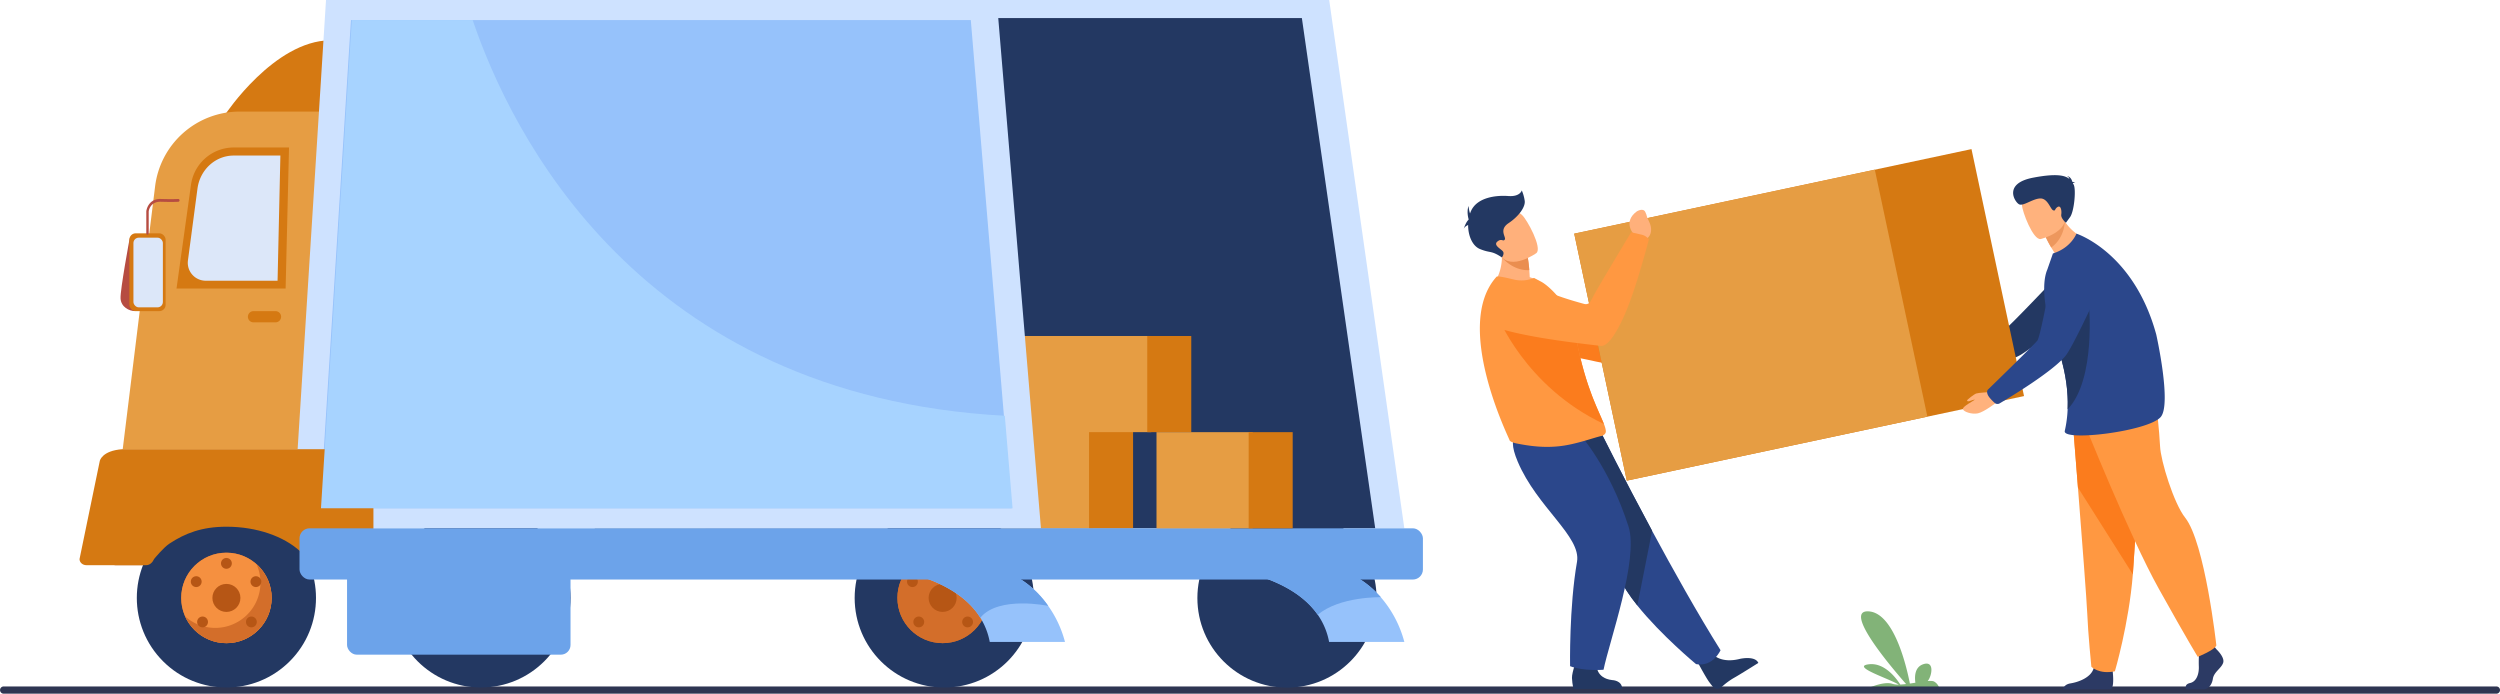 <svg id="Layer_1" data-name="Layer 1" xmlns="http://www.w3.org/2000/svg" viewBox="0 0 2764.55 767.09"><defs><style>.cls-1{fill:#82b378;}.cls-2{fill:#2e3552;}.cls-3{fill:#fb7c1d;}.cls-4{fill:#ffb27d;}.cls-5{fill:#233862;}.cls-6{fill:#d57912;}.cls-7{fill:#e69d43;}.cls-8{fill:#2b478b;}.cls-9{fill:#ffb07b;}.cls-10{fill:#ff9841;}.cls-11{fill:#ea8e50;}.cls-12{fill:#2c3a64;}.cls-13{fill:#ed975d;}.cls-14{fill:#cee2ff;}.cls-15{fill:#b65615;}.cls-16{fill:#d36e2a;}.cls-17{fill:#f59040;}.cls-18{fill:#dce7f9;}.cls-19{fill:#96c2fb;}.cls-20{fill:#6ca3ea;}.cls-21{fill:#a7d3ff;}.cls-22{fill:#b64c41;}</style></defs><path class="cls-1" d="M2102.36,760c-4.38-6.88-17.57-24.75-35.13-22.38-19.14,2.57,21.13,15.19,33.46,22.43a20.67,20.67,0,0,1-6.82-.79c-8.24-2.94-22.36,2.69-26.87,4.67h78.47a12.42,12.42,0,0,0-5.61-7.18c-1.29-.79-3.88-.9-7.22-.64,4.67-5.5,7.91-23.07-5.08-18.55-9.49,3.3-9.47,14-8.54,20.39-2,.32-4.06.64-6.08.93-3.91-19.92-17.73-78.27-45.74-79.83-28.39-1.58,24.08,60.52,41.55,80.38C2106.51,759.67,2104.36,759.88,2102.36,760Z" transform="translate(-0.95 -3)"/><path class="cls-2" d="M2761.5,770.09H5a4,4,0,0,1-4-4H1a4,4,0,0,1,4-4H2761.5a4,4,0,0,1,4,4h0A4,4,0,0,1,2761.5,770.09Z" transform="translate(-0.95 -3)"/><path class="cls-3" d="M1847.54,401.13c2.9-6.27,1.33-9.64,1.33-9.64s-67.07-24.87-73.58-26.54c-4.43-1.14-54.73-22.07-79.9-36.71-12.49-7.27-22.19.55-33.61,8.53l-9.4,6.58c-11.36,7.94-8.58,26.69,4.7,31.7,37.39,14.11,95.13,24.59,106.15,27.18,27.35,6.42,77.16,8.11,77.16,8.11A29.48,29.48,0,0,0,1847.54,401.13Z" transform="translate(-0.95 -3)"/><path class="cls-4" d="M2166.35,400.25l-9,.51s-15.92-6.08-24.26,10.47c0,0-2.94,7.09,2.6,7.42s3.46-.59,11.25.06,15.19-2.35,17.72-7.49l4.92-4.18Z" transform="translate(-0.95 -3)"/><path class="cls-5" d="M2159.75,406.68c-1.93-6.19-1.47-7.18-1.47-7.18s55-29.56,60-32.55,61.92-63.26,61.92-63.26l58.09,16.14s-90.11,68.3-103,75.65c-21.33,12.14-70.68,18.93-70.68,18.93A18.12,18.12,0,0,1,2159.75,406.68Z" transform="translate(-0.95 -3)"/><path class="cls-6" d="M2239.16,441l-439.27,93.51-58.14-273.12,439.31-93.51Z" transform="translate(-0.95 -3)"/><path class="cls-7" d="M2132.29,463.73l-332.4,70.76-58.14-273.12,332.4-70.77Z" transform="translate(-0.95 -3)"/><path class="cls-5" d="M1895.67,727.1s8.87,9.78,29.45,4.46c0,0,16.6-3.78,20.24,4.5,0,0-20.89,13.21-27.33,16.75a76.63,76.63,0,0,0-13.5,10.12,6.7,6.7,0,0,1-9.45-.49l-.22-.26c-1.12-1.37-2.4-3-3.8-4.91-3.93-5.32-13.07-22.5-13.07-22.5Z" transform="translate(-0.95 -3)"/><path class="cls-8" d="M1903.55,722s-8.18,18.86-27.06,15.39c0,0-38.52-31.82-65-64.87-8.58-10.74-15.89-21.6-20.19-31.55-17.52-40.57-64.82-101.09-94.9-131.76L1771.7,482s24.1,48.48,56.16,108C1851,632.92,1878.21,681.6,1903.55,722Z" transform="translate(-0.95 -3)"/><path class="cls-5" d="M1827.89,590l-16.32,82.5c-8.58-10.74-15.89-21.6-20.19-31.55-17.52-40.57-64.82-101.09-94.9-131.76L1771.73,482S1795.8,530.46,1827.89,590Z" transform="translate(-0.95 -3)"/><path class="cls-5" d="M1766.36,738s-.82,15,17.42,17.06c0,0,11,.23,11,9.8h-53.61s-1.53-3.86-1.91-12.14c-.29-6.35,6.16-23,6.16-23Z" transform="translate(-0.95 -3)"/><path class="cls-8" d="M1747,482s33.52,36.83,54.79,103.19c11.58,36.1-21.21,126.88-27.61,158.41,0,0-22,1.87-37-3.94,0,0-1.14-65.15,7.65-115.35,4.93-28.1-44.13-60.1-65.57-110.87-14.58-34.54,3.16-34,25-34.78Z" transform="translate(-0.95 -3)"/><path class="cls-9" d="M1708.32,317.65c-18.65,10.54-56.83.82-56.83.82S1667,300.75,1660,272.2l14.65,7.44,15.72,8a131.09,131.09,0,0,1,1.73,14.1c.18,2.33.34,4.94.45,7.79A48.9,48.9,0,0,1,1708.32,317.65Z" transform="translate(-0.95 -3)"/><path class="cls-10" d="M1776.71,480.08c0,3.27-3.78,4.84-4.58,5-7.52,1.38-28.53,9.55-47.45,11.42-15.93,1.67-30.72.09-47-3.18-2.15-.43-7.2-1.79-7.56-3.85-.45-2.25-62.68-126.87-14.3-180.39,1.13-1.26,10.68,1,19.42,3.08a35.84,35.84,0,0,0,22.07-1.81l8.18,4.31c10.06,5.61,29.09,25.52,31.32,41.14,1.13,8,5.67,13.83,7,20.82.49,2.58,1,5.11,1.49,7.57q1.48,7.24,3.07,13.79c2.84,11.82,5.85,22,8.79,30.78,3.14,9.33,6.22,17.09,9,23.58,3.57,8.42,6.58,14.71,8.46,19.53C1775.94,475.26,1776.71,477.92,1776.71,480.08Z" transform="translate(-0.95 -3)"/><path class="cls-3" d="M1774.61,471.87C1686.77,430.48,1656.35,351,1656.35,351s70.75,23.25,88.35,30.11c1,4.82,2.64,12.49,3.69,16.86,2.84,11.82,5.85,22,8.79,30.78,3.14,9.33,6.22,17.09,9,23.58C1769.72,460.76,1772.73,467.05,1774.61,471.87Z" transform="translate(-0.95 -3)"/><path class="cls-9" d="M1806.05,270.1l1.68-7.91s-12.8-13.53,3.16-25.38c0,0,7.07-4.47,9.49.66s.58,3.4,4.17,10.58,2.85,14.87-2.13,18.49l-3,5.64Z" transform="translate(-0.95 -3)"/><path class="cls-11" d="M1692.05,301.72c-18.34,1-30.27-14.11-30.27-14.11a143.72,143.72,0,0,0,12.82-8l15.72,8A131.27,131.27,0,0,1,1692.05,301.72Z" transform="translate(-0.95 -3)"/><path class="cls-9" d="M1699.89,282.89s-27.79,19.94-39.94,2.45-23.92-26.71-6.69-40.18,25.35-9.21,30.82-4.36S1706.78,277.25,1699.89,282.89Z" transform="translate(-0.95 -3)"/><path class="cls-5" d="M1687,225a45.19,45.19,0,0,0-3.24-11.46s-1.74,7.22-14.94,6.23-34.13,1.29-41.1,16.34a29.7,29.7,0,0,0-1.19,3,34.73,34.73,0,0,1-1.57-8.33c-2.51,6.47,0,14.57,0,14.57h0a5.52,5.52,0,0,1-.1.71c-2.92,2.47-5.36,10.12-5.36,10.12.88-2.13,3-3.53,4.93-4.38-.06,11.7,4.69,23.14,13,26.55,12.19,5,12.09,1.18,24.34,9.31,0,0,3.29-4.08,1-6.82s-10.71-6.72-6-10.71,6.48.5,8.22-2.24-7-10.71,4.23-18.18S1688,231.72,1687,225Z" transform="translate(-0.95 -3)"/><path class="cls-12" d="M2451.89,720.93s9.35,8.66,7.52,14.82S2449.15,746,2448,753.53s-5.7,11.64-9.8,11.64h-19.62s-3-5.3,4.27-6.9,10-10.44,9.59-18.65a147.53,147.53,0,0,1,.69-19.15l15.51-3.65Z" transform="translate(-0.95 -3)"/><path class="cls-12" d="M2335.31,764.85a5.15,5.15,0,0,1-1.1.32h-51.89c.42-1.82,2-5.47,8.29-6.48,8.17-1.32,22.34-6.07,25.5-16.53.1-.34.19-.68.27-1,2.51-11.17,20.75,3.42,20.75,3.42s.06.45.13,1.2C2337.69,749.85,2338.78,763.11,2335.31,764.85Z" transform="translate(-0.95 -3)"/><path class="cls-10" d="M2292.78,466s2.77,34.57,6,76.13c4.43,56.44,9.75,125.78,10.27,138.92.91,22.8,4.57,59.29,4.57,59.29s8.66,8.67,26,5c0,0,15.45-52.08,19.87-107.19.06-.9.13-1.81.2-2.72,4.1-56.1,10.49-174.23,10.49-174.23Z" transform="translate(-0.95 -3)"/><path class="cls-3" d="M2292.78,466s2.77,34.57,6,76.13l60.7,96c.06-.9.13-1.81.2-2.72,4.1-56.1,10.49-174.23,10.49-174.23Z" transform="translate(-0.95 -3)"/><path class="cls-10" d="M2305.43,470.08s50,125.19,82.78,184,43.1,75.25,43.1,75.25,18.82-7.52,20.53-12.65c0,0-12.56-113.59-34.55-141.28-12.43-15.64-27-62.59-27.71-79s-4.44-48.92-4.44-48.92Z" transform="translate(-0.95 -3)"/><path class="cls-4" d="M2310.59,268.17s-24.91,32.87-45.27,34.89c0,0,2.4-11.83,8.29-19.36-1.66-2.58-3.1-4.95-4.35-7a122.25,122.25,0,0,1-6-11.24l9.09-17.13,6.17-11.62a58.73,58.73,0,0,0,5.74,11.18C2295.26,264.43,2310.59,268.17,2310.59,268.17Z" transform="translate(-0.95 -3)"/><path class="cls-13" d="M2284.29,247.84s0,18.13-15,28.81a122.25,122.25,0,0,1-6-11.24l9.09-17.13C2279.89,247,2284.29,247.84,2284.29,247.84Z" transform="translate(-0.95 -3)"/><path class="cls-4" d="M2257.62,267.33s31.74-7.77,26.6-27.46-4.5-34-25-29.83-22.44,12.66-22.33,19.65S2249.23,268.84,2257.62,267.33Z" transform="translate(-0.95 -3)"/><path class="cls-8" d="M2390.15,464.31c-14.5,15.9-108.63,27.21-105.94,15.24a131.74,131.74,0,0,0,3.16-23.9c.11-2.63.16-5.42.12-8.38-.2-16.23-3-37.43-12.09-62.75-.68-1.9-1.4-3.81-2.15-5.76a186.41,186.41,0,0,1-8.86-30c-3.89-19.06-4.12-36.84.57-47.81l6.16-17.65c20.2-6.28,26-21.93,26-21.93s63.38,20.26,88.27,111.62C2385.39,373,2402.77,450.48,2390.15,464.31Z" transform="translate(-0.95 -3)"/><path class="cls-5" d="M2287.37,455.65c.11-2.63.16-5.42.12-8.38-.2-16.23-3-37.43-12.09-62.75,3.8-12.47,8.11-22.69,11.93-27,15.52-17.69,23.46-19.72,23.46-19.72S2319.35,422.21,2287.37,455.65Z" transform="translate(-0.95 -3)"/><path class="cls-5" d="M2293.15,205.74c.27-.39.94-.75,2.5-1a6.42,6.42,0,0,0-3-.52c-.57-2.18-2.17-6-6-6.51a4.8,4.8,0,0,1,2.67,3.19c-4.85-4-14.54-6.33-40.12-1.42-33.71,6.48-20.06,27.36-15.37,29.51s15-6.3,23.26-6.54,11.16,11.62,14.13,13,1.55-1.46,5.12-3.6,4.63,4.15,4,8.39,5.14,9.11,5.14,9.11l4.6-6.3c4.59-6.29,6.85-31.06,3.91-36Z" transform="translate(-0.95 -3)"/><path class="cls-4" d="M2200.15,436.65s-11.43.63-13.88,1.49-10.17,6.92-10.09,7.66.65,1.2,2.19.89,6.33-2.32,6.18-1.64-13.68,7.45-13,10.37,9.95,6.11,16.67,4.65,20.35-11.82,21.24-12.57S2200.15,436.65,2200.15,436.65Z" transform="translate(-0.95 -3)"/><path class="cls-8" d="M2200.89,442.49c-4.23-5.44-1.91-8.38-1.91-8.38s51-49.53,54.87-54.4,16.58-77.11,16.58-77.11,7.26-17.39,23.21-22.26c13.86-4.23,21.05-10,28.33-2.48a30.36,30.36,0,0,1,5.68,33.72c-11.65,25.46-35.22,76-42.72,85.06-14.48,17.41-60.73,45.34-72.74,52.43a4.66,4.66,0,0,1-5.51-.55A48.52,48.52,0,0,1,2200.89,442.49Z" transform="translate(-0.95 -3)"/><path class="cls-10" d="M1824.32,267.69a14,14,0,0,0-8.53-5.3l-11.11-2.54s-38.14,63.41-41.28,69.77c-.7,1.4-1.9,3.64-3.64,6.72a6,6,0,0,1-6.69,2.82c-14.75-4-31-9-43-14.59a40.45,40.45,0,0,0-41.38,4.46l-9.81,7.43a17.91,17.91,0,0,0,6.06,31.55c34.62,9.49,85.13,15,106.25,17.48,9.57,1.11,21.2-22.63,27-36h-.06C1810.4,321.65,1824.32,267.69,1824.32,267.69Z" transform="translate(-0.95 -3)"/><polygon class="cls-14" points="1469.85 0 779.9 0 779.9 584.21 1552.94 584.21 1469.85 0"/><polygon class="cls-5" points="1439.64 20 657.7 20 657.7 584.21 1520.73 584.21 1439.64 20"/><rect class="cls-7" x="1102.38" y="476.4" width="106.34" height="107.81"/><rect class="cls-6" x="1204.3" y="476.4" width="48.68" height="107.81"/><rect class="cls-7" x="1096.73" y="371.55" width="176.34" height="106.33"/><rect class="cls-6" x="1268.65" y="371.55" width="48.68" height="106.33"/><rect class="cls-15" x="117.55" y="515.38" width="247.13" height="109.62" rx="10.03"/><circle class="cls-5" cx="1044.17" cy="661.23" r="99.07"/><circle class="cls-5" cx="1423.16" cy="661.33" r="99.07"/><circle class="cls-5" cx="251.31" cy="664.2" r="99.07" transform="translate(-397 369.24) rotate(-45)"/><circle class="cls-16" cx="250.37" cy="661.19" r="50"/><circle class="cls-17" cx="250.37" cy="661.19" r="50"/><path class="cls-16" d="M284.6,626.89a50,50,0,0,1-78.9,57.77,50,50,0,1,0,78.9-57.77Z" transform="translate(-0.95 -3)"/><circle class="cls-15" cx="250.37" cy="661.19" r="15.5"/><circle class="cls-15" cx="223.99" cy="687.76" r="6"/><circle class="cls-15" cx="216.99" cy="643.19" r="6"/><circle class="cls-15" cx="282.99" cy="643.19" r="6"/><circle class="cls-15" cx="277.99" cy="687.76" r="6"/><circle class="cls-15" cx="250.37" cy="622.99" r="6"/><circle class="cls-16" cx="1042.37" cy="661.19" r="50"/><circle class="cls-16" cx="1042.37" cy="661.19" r="50"/><circle class="cls-15" cx="1042.37" cy="661.19" r="15.5"/><circle class="cls-15" cx="1015.99" cy="687.76" r="6"/><circle class="cls-15" cx="1008.99" cy="643.19" r="6"/><circle class="cls-15" cx="1074.99" cy="643.19" r="6"/><circle class="cls-15" cx="1069.99" cy="687.76" r="6"/><circle class="cls-15" cx="1042.37" cy="622.99" r="6"/><circle class="cls-5" cx="531.85" cy="661.19" r="99.07"/><path class="cls-6" d="M250.22,129.28S304,48.2,366.11,47.53l-5.54,87.73Z" transform="translate(-0.95 -3)"/><path class="cls-7" d="M566.89,499.71H136.65L172.46,209.1A94.25,94.25,0,0,1,266,126.38H566.89Z" transform="translate(-0.95 -3)"/><path class="cls-6" d="M316.79,322.06H196.15l16-114.75a47.81,47.81,0,0,1,47.35-41.22h61.05Z" transform="translate(-0.95 -3)"/><path class="cls-18" d="M307.89,313.43H228.44a19.83,19.83,0,0,1-19.83-19.85,20.36,20.36,0,0,1,.17-2.59l10.54-79.39c2.79-21,19.88-36.58,40.07-36.58H311Z" transform="translate(-0.95 -3)"/><polygon class="cls-14" points="1151.11 584.21 323.6 584.21 360.51 0 1102.21 0 1151.11 584.21"/><polygon class="cls-19" points="1118.72 562.05 353.98 562.05 388.1 22.16 1073.53 22.16 1110.16 459.78 1118.72 562.05"/><path class="cls-6" d="M399.17,499.71H136.65c-23.12,1.53-25.35,13-25.35,13L88.89,621.24c0,3.71,3.41,6.75,7.58,6.75h66c4.16,0,7.17-3,8.95-6.92,0,0,10.16-12.55,17-17,17.06-11.25,35.59-18.62,63-18.62,33.65,0,63.38,10.7,81.28,27.06h66.58c8,0,14.61-4.2,14.61-9.32V509.06C413.78,503.9,407.2,499.71,399.17,499.71Z" transform="translate(-0.95 -3)"/><path class="cls-19" d="M1178.63,712.84h-83.2A77.32,77.32,0,0,0,1085,686.05c-25.16-40.31-84-52.63-117.48-56.4A245,245,0,0,0,943,628h143c37.41,5.07,60.38,25.47,74.07,45A122.15,122.15,0,0,1,1178.63,712.84Z" transform="translate(-0.95 -3)"/><path class="cls-19" d="M1553.89,712.84h-83.2a77.38,77.38,0,0,0-12.52-30C1420.17,628,1318.28,628,1318.28,628h143c31.28,4.24,52.46,19.2,66.57,35.41A123.73,123.73,0,0,1,1553.89,712.84Z" transform="translate(-0.95 -3)"/><path class="cls-20" d="M1160.1,673s-54.75-11.55-75.09,13.06c-25.16-40.31-84-52.63-117.48-56.4l-2-1.66h120.52C1123.44,633.06,1146.41,653.46,1160.1,673Z" transform="translate(-0.95 -3)"/><path class="cls-20" d="M1527.89,663.4h0s-45.8-1-69.7,19.46c-38-54.81-139.89-54.88-139.89-54.88h143C1492.58,632.23,1513.76,647.19,1527.89,663.4Z" transform="translate(-0.95 -3)"/><rect class="cls-20" x="331.21" y="584.21" width="1242.28" height="56.66" rx="11.14"/><rect class="cls-20" x="383.77" y="598.45" width="247.13" height="125.5" rx="10.74"/><path class="cls-21" d="M1120.67,565.05H355.89L390,25.16H523.61c41.82,123.33,183.26,415.72,588.49,437.62Z" transform="translate(-0.95 -3)"/><path class="cls-22" d="M144.48,265.82s-10.76,57.8-10.22,67.22,9.43,14,16.19,14Z" transform="translate(-0.95 -3)"/><rect class="cls-6" x="143.1" y="258" width="40.04" height="86.06" rx="6.95"/><rect class="cls-18" x="147.55" y="262.82" width="32.56" height="77.06" rx="5.93"/><path class="cls-22" d="M164.06,262.6a1.46,1.46,0,0,1-1.33-1.57V236.54c0-.14,1.66-14,16.22-13.52,13.31.41,19,0,19.1,0a1.42,1.42,0,0,1,1.41,1.43v0a1.49,1.49,0,0,1-1.25,1.66c-.23,0-5.9.42-19.33,0-11.73-.36-13.35,9.56-13.49,10.68V261A1.47,1.47,0,0,1,164.06,262.6Z" transform="translate(-0.95 -3)"/><path class="cls-6" d="M305.61,359.46H281.27a6.22,6.22,0,0,1-6.2-6.2h0a6.22,6.22,0,0,1,6.2-6.2h24.34a6.22,6.22,0,0,1,6.2,6.2h0A6.22,6.22,0,0,1,305.61,359.46Z" transform="translate(-0.95 -3)"/><rect class="cls-7" x="1278.88" y="477.89" width="106.34" height="106.33"/><rect class="cls-6" x="1380.8" y="477.89" width="48.68" height="106.33"/></svg>